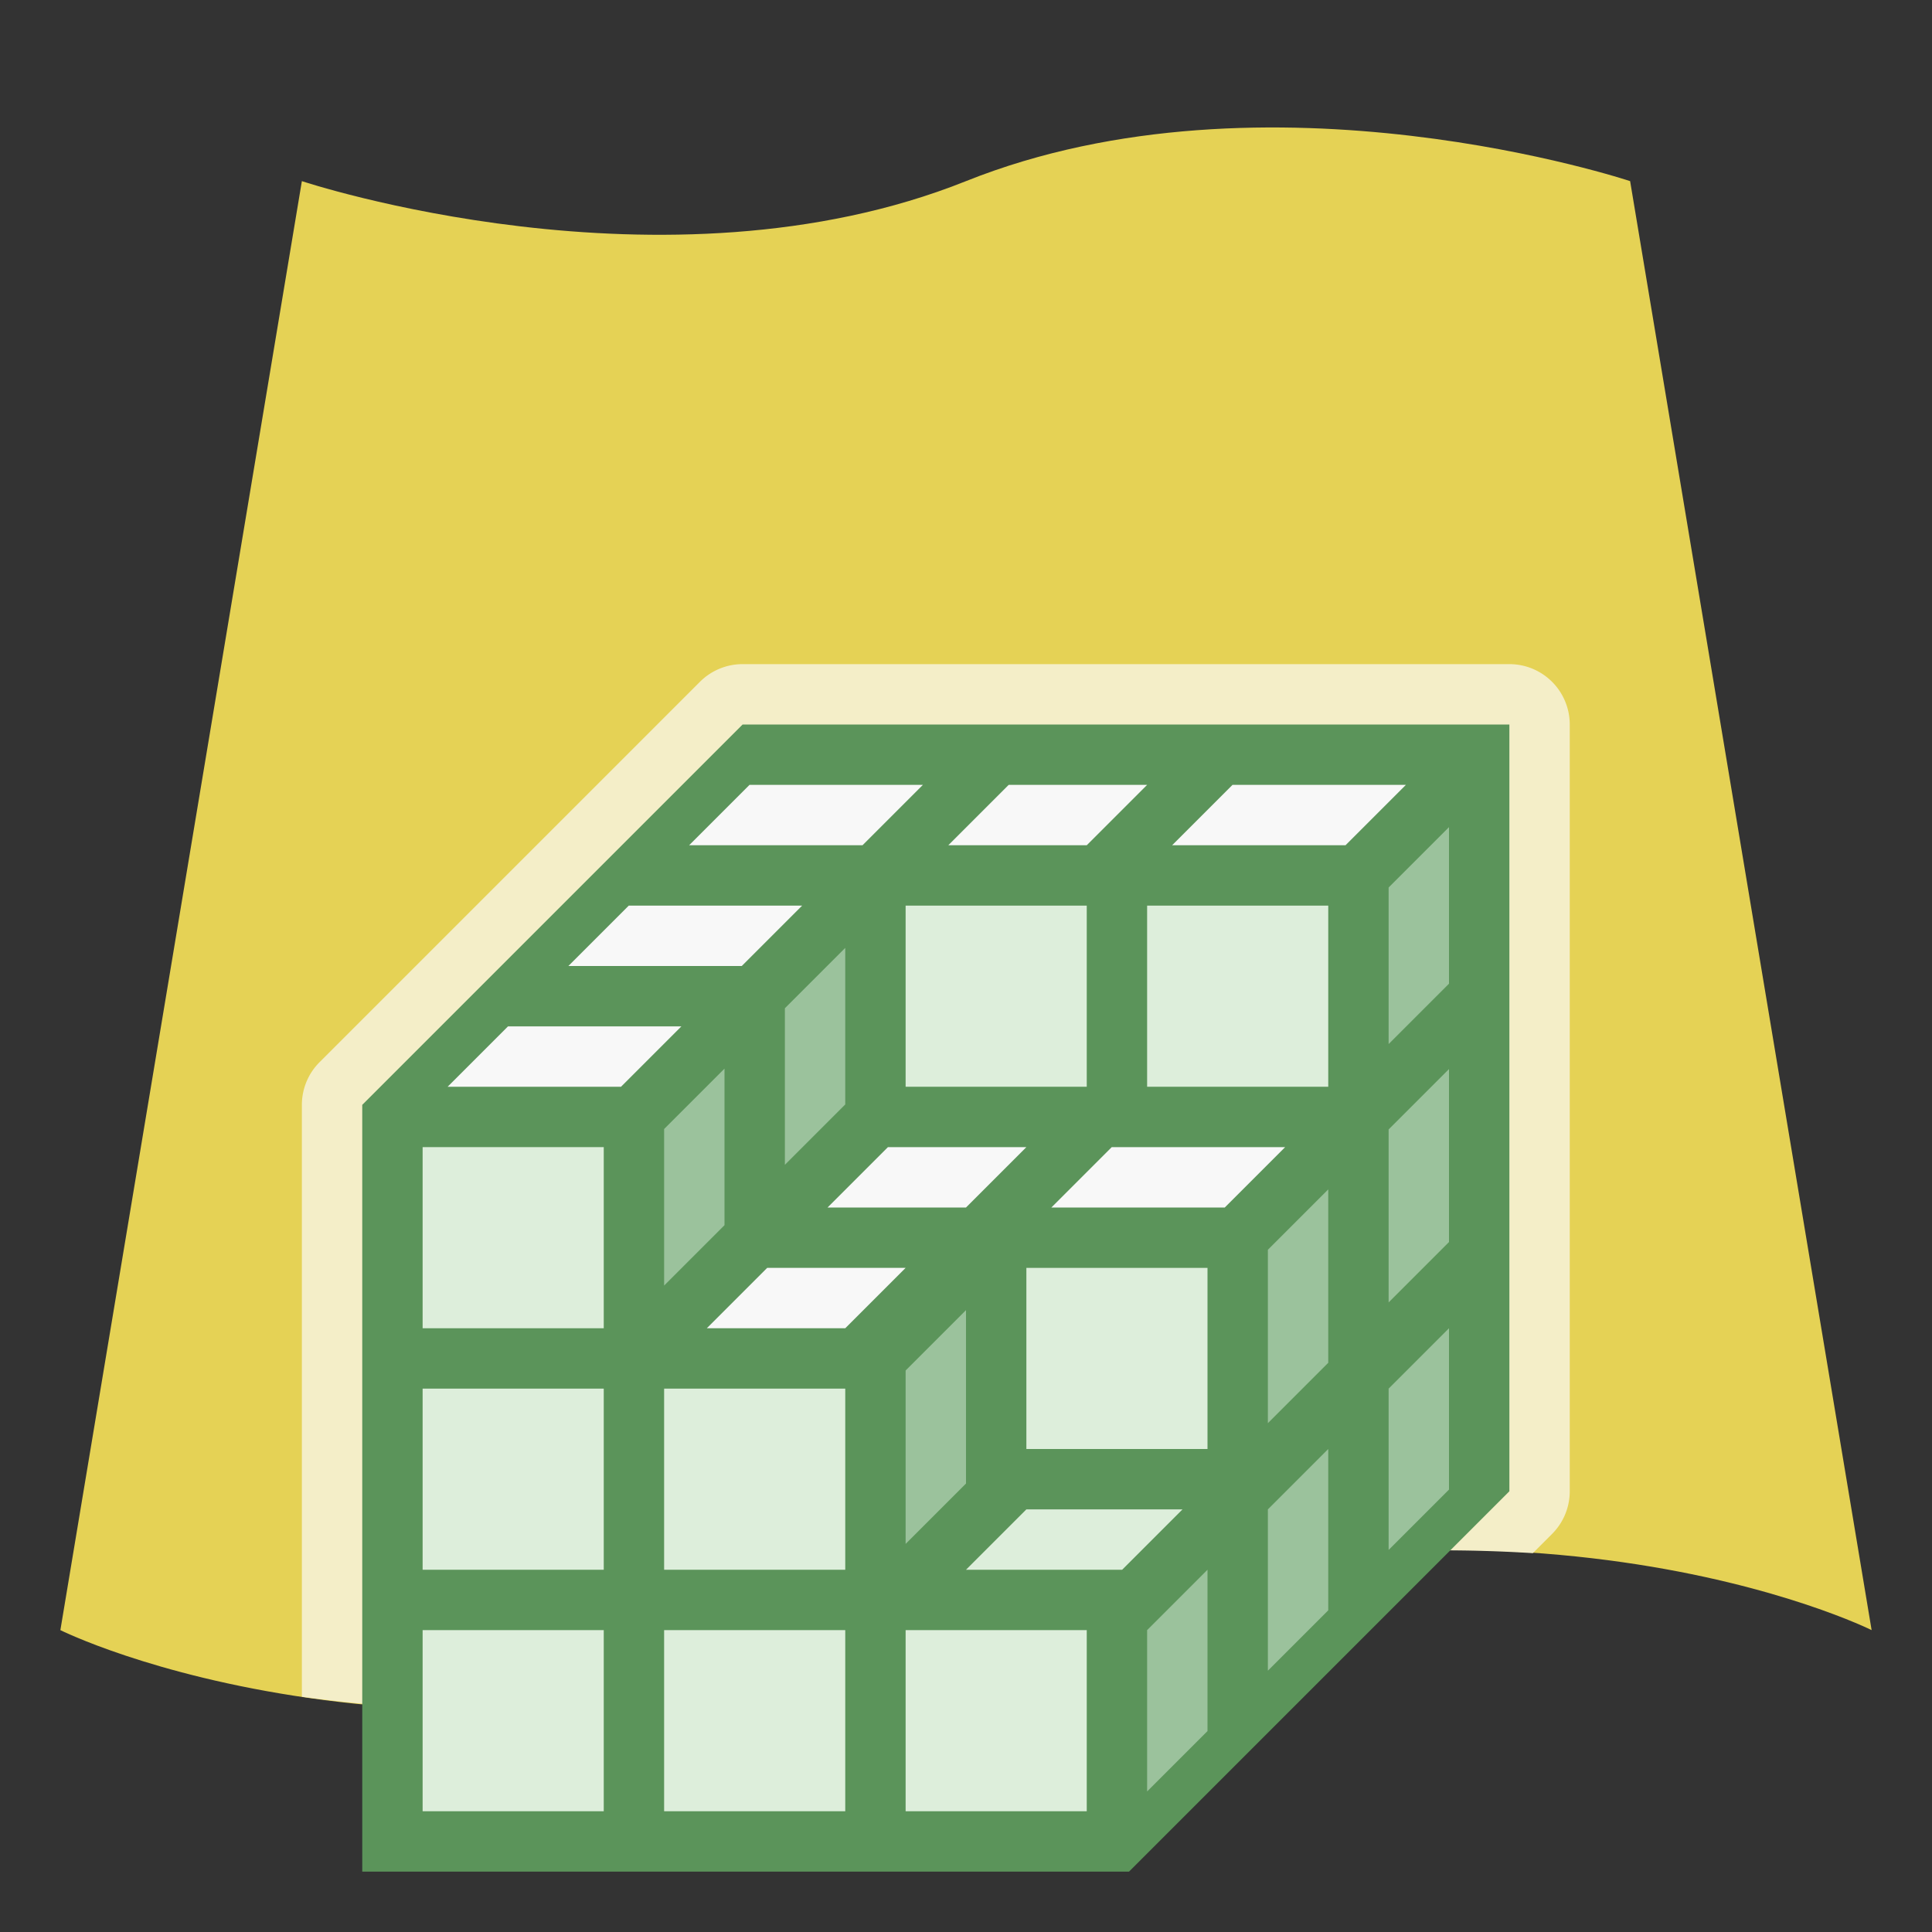 <svg id="Icons" xmlns="http://www.w3.org/2000/svg" viewBox="0 0 32 32"><rect x="0" y="0" width="32" height="32" fill="#333333" stroke="none"/><defs><style>.cls-1{fill:#e5d255;}.cls-2{fill:#f4eec8;}.cls-3{fill:#5b945a;}.cls-4{fill:#ddeedb;}.cls-5{fill:#f8f8f8;}.cls-6{fill:#9bc29c;}</style></defs><path class="cls-1" d="M31,27s-6-3-15,0S1,27,1,27L5,3s6,2,11,0S27,3,27,3Z"/><path class="cls-2" d="M26,24.7V12a1.0 1,0,0,0-1-1H12.3a1,1,0,0,0-.707.293L5.293,17.593a.999.999,0,0,0-.293.707v9.804A23.594,23.594,0,0,0,16,27a24.205,24.205,0,0,1,9.389-1.275l.318-.318A.999.999,0,0,0,26,24.7Z"/><polygon class="cls-3" points="12.3 12 6 18.3 6 31 18.7 31 25 24.7 25 12 12.3 12"/><rect class="cls-4" x="15" y="15" width="3" height="3"/><rect class="cls-4" x="19" y="15" width="3" height="3"/><rect class="cls-4" x="7" y="27" width="3" height="3"/><rect class="cls-4" x="7" y="23" width="3" height="3"/><rect class="cls-4" x="11" y="27" width="3" height="3"/><rect class="cls-4" x="15" y="27" width="3" height="3"/><rect class="cls-4" x="17" y="21" width="3" height="3"/><rect class="cls-4" x="11" y="23" width="3" height="3"/><rect class="cls-4" x="7" y="19" width="3" height="3"/><polygon class="cls-4" points="19.586 25 17 25 16 26 18.586 26 19.586 25"/><polygon class="cls-5" points="19 13 16.707 13 15.707 14 18 14 19 13"/><polygon class="cls-5" points="20.414 13 19.414 14 22.286 14 23.286 13 20.414 13"/><polygon class="cls-5" points="7.414 18 8.414 17 11.286 17 10.286 18 7.414 18"/><polygon class="cls-5" points="11.414 14 12.414 13 15.286 13 14.286 14 11.414 14"/><polygon class="cls-5" points="9.414 16 10.414 15 13.286 15 12.286 16 9.414 16"/><polygon class="cls-5" points="17 19 14.707 19 13.707 20 16 20 17 19"/><polygon class="cls-5" points="15 21 12.707 21 11.707 22 14 22 15 21"/><polygon class="cls-5" points="18.414 19 17.414 20 20.286 20 21.286 19 18.414 19"/><polygon class="cls-6" points="23 23 23 25.672 24 24.672 24 22 23 23"/><polygon class="cls-6" points="21 25 21 27.672 22 26.672 22 24 21 25"/><polygon class="cls-6" points="19 27 19 29.672 20 28.672 20 26 19 27"/><polygon class="cls-6" points="14 18.293 14 15.7 13 16.7 13 19.293 14 18.293"/><polygon class="cls-6" points="12 20.293 12 17.7 11 18.7 11 21.293 12 20.293"/><polygon class="cls-6" points="21 20.7 21 23.572 22 22.572 22 19.7 21 20.7"/><polygon class="cls-6" points="15 25.572 16 24.572 16 21.7 15 22.7 15 25.572"/><polygon class="cls-6" points="23 18.707 23 21.572 24 20.572 24 17.707 23 18.707"/><polygon class="cls-6" points="24 16.293 24 13.7 23 14.7 23 17.293 24 16.293"/></svg>